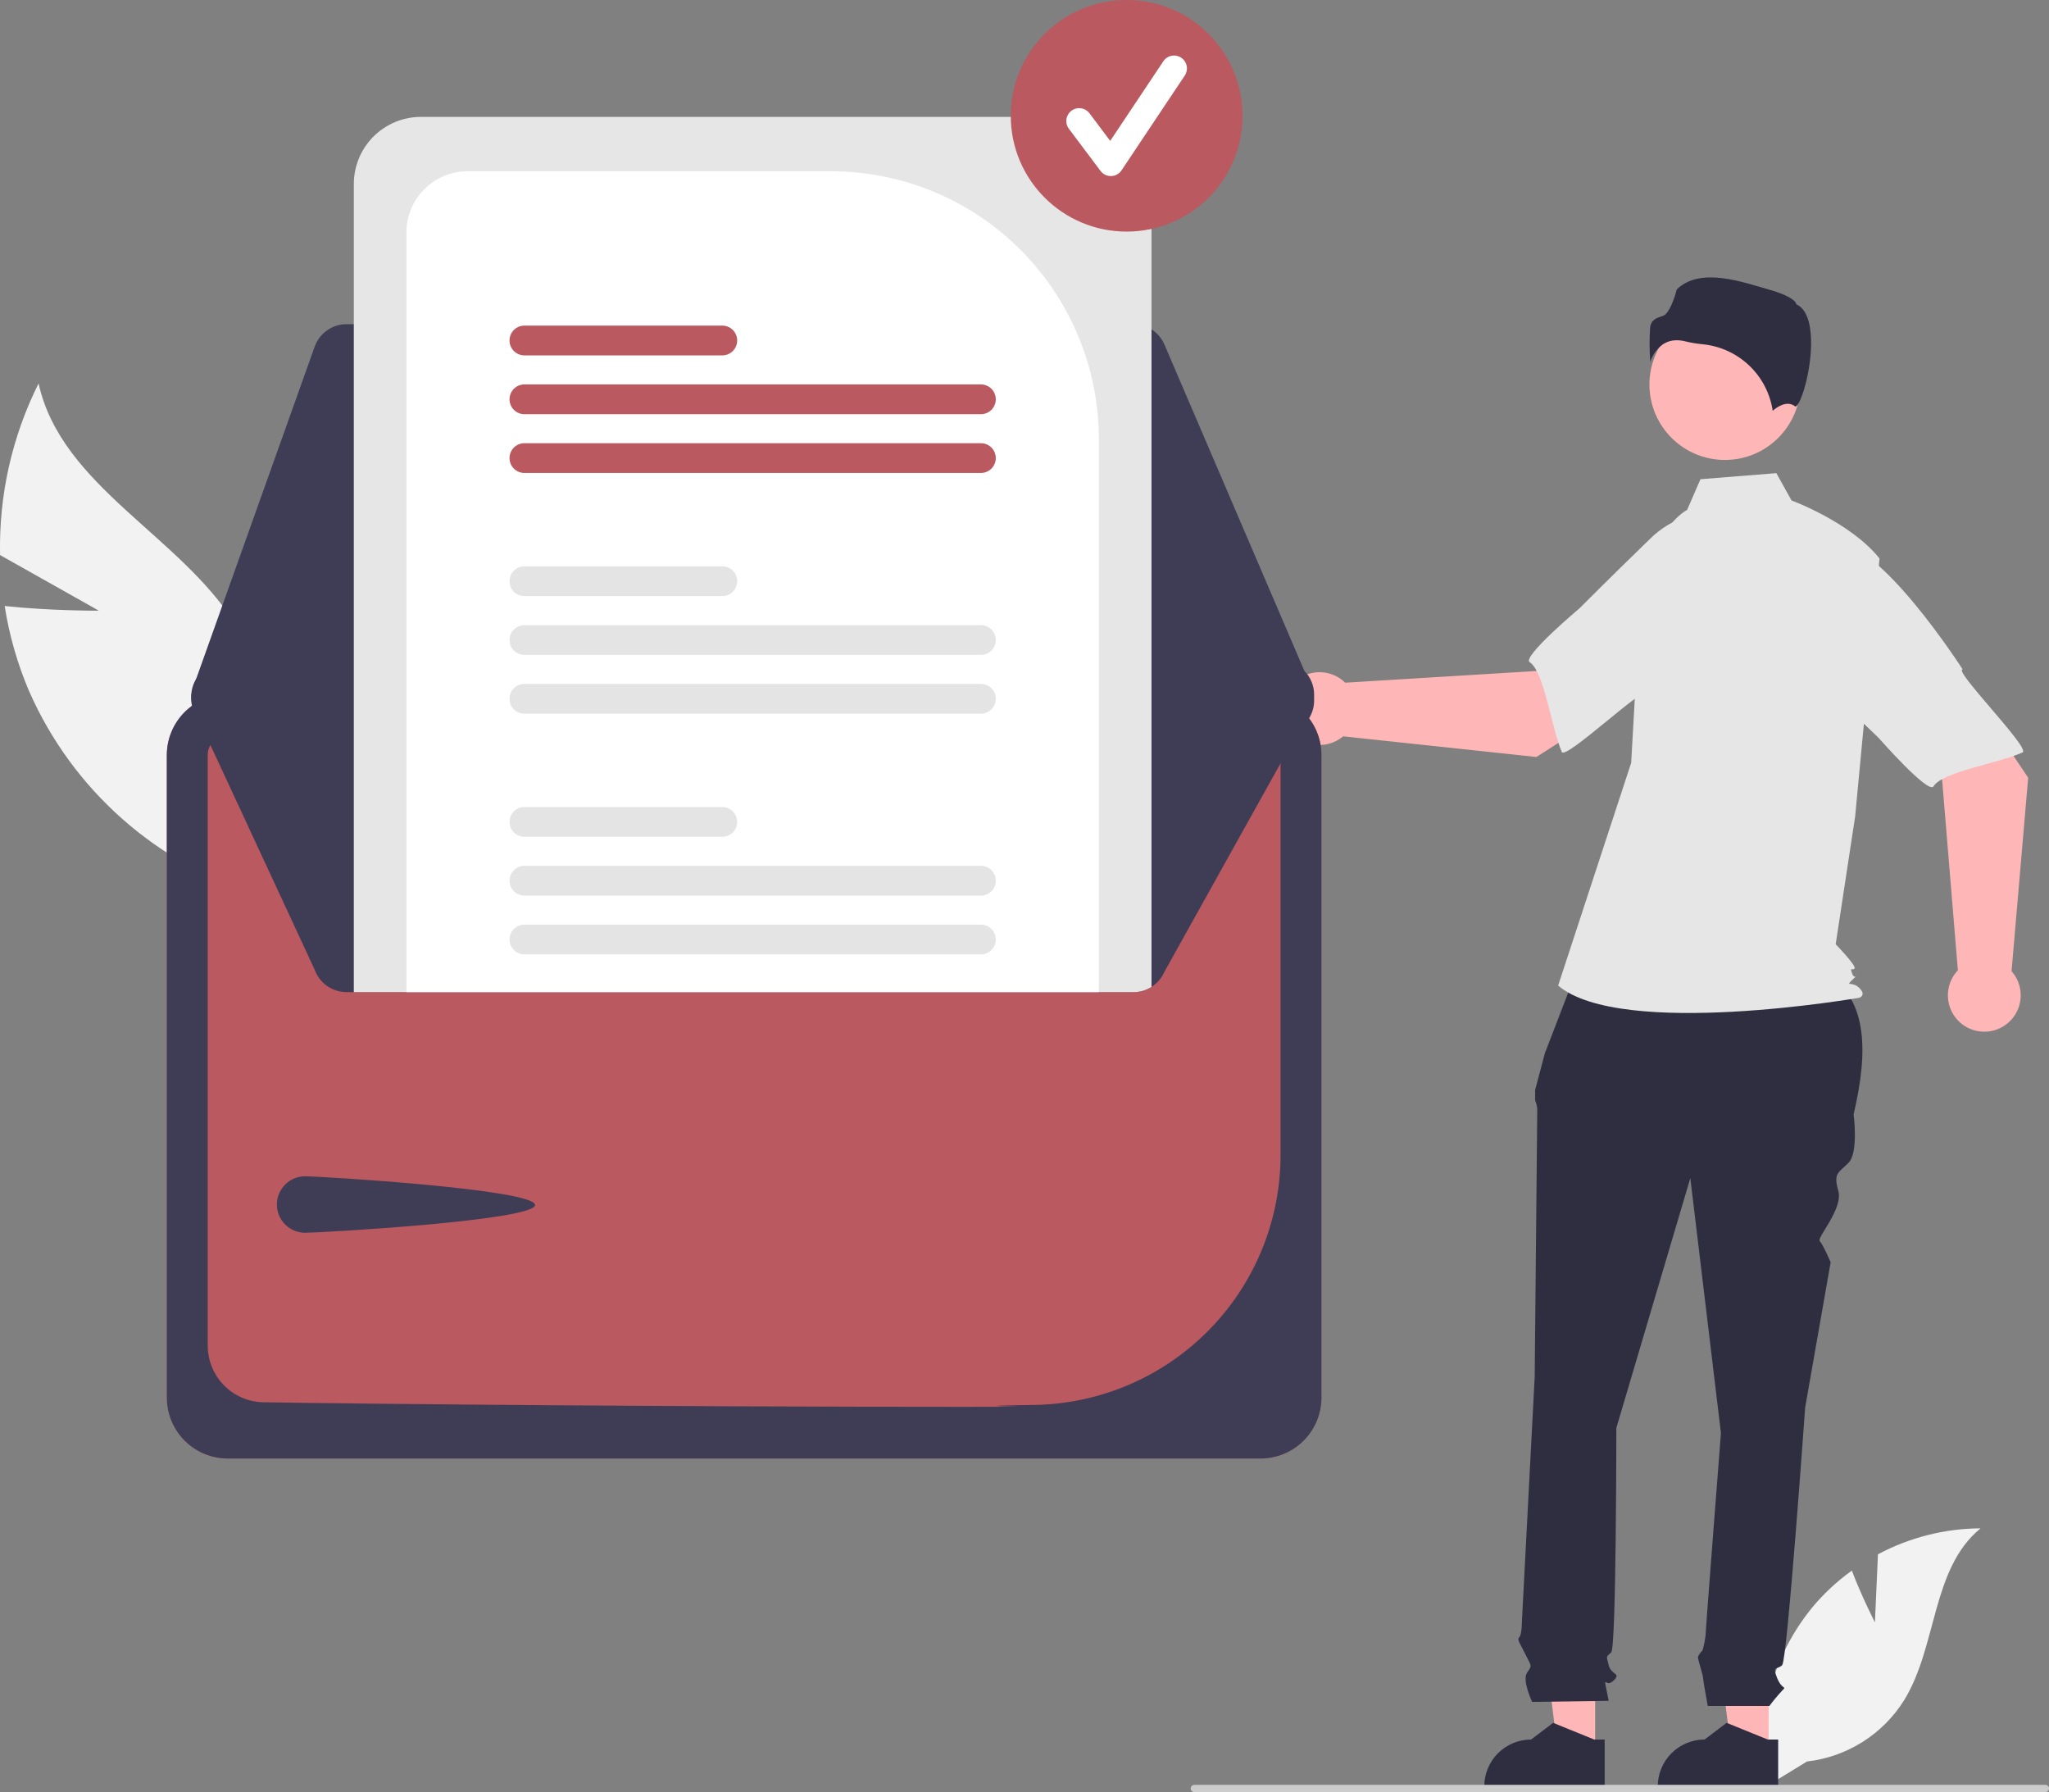 <svg width="446" height="390" viewBox="0 0 446 390" fill="none" xmlns="http://www.w3.org/2000/svg">
<rect x="0" y="0" width="446" height="390" fill="#808080" stroke="none"/>
<path d="M21.521 132.9L0.016 120.798C-0.275 107.85 2.603 95.027 8.399 83.443C13.357 105.927 39.45 116.624 51.488 136.255C55.196 142.407 57.471 149.313 58.144 156.463C58.817 163.612 57.872 170.821 55.377 177.556L56.792 194.989C45.677 191.663 35.416 185.969 26.716 178.299C18.017 170.629 11.084 161.166 6.397 150.562C3.827 144.587 2.019 138.312 1.018 131.886C11.045 132.952 21.521 132.9 21.521 132.9Z" fill="#F2F2F2"/>
<path d="M408.109 353.068L408.768 338.253C415.642 334.582 423.31 332.643 431.104 332.604C420.377 341.367 421.717 358.259 414.444 370.044C412.148 373.702 409.057 376.797 405.4 379.099C401.744 381.401 397.616 382.852 393.322 383.343L384.344 388.835C383.113 381.973 383.384 374.927 385.141 368.18C386.897 361.434 390.096 355.148 394.518 349.756C397.028 346.756 399.907 344.083 403.086 341.802C405.236 347.466 408.109 353.068 408.109 353.068Z" fill="#F2F2F2"/>
<path d="M384.978 381.211L376.849 381.21L372.982 349.883L384.979 349.884L384.978 381.211Z" fill="#FFB6B6"/>
<path d="M387.051 389.084L360.84 389.083V388.752C360.84 386.048 361.915 383.456 363.828 381.544C365.742 379.633 368.336 378.559 371.042 378.559L375.83 374.929L384.763 378.559L387.051 378.559L387.051 389.084Z" fill="#2F2E41"/>
<path d="M347.212 381.211L339.084 381.21L335.217 349.883L347.214 349.884L347.212 381.211Z" fill="#FFB6B6"/>
<path d="M349.286 389.084L323.075 389.083V388.752C323.075 386.048 324.15 383.456 326.063 381.544C327.977 379.633 330.571 378.559 333.277 378.559L338.065 374.929L346.998 378.559L349.286 378.559L349.286 389.084Z" fill="#2F2E41"/>
<path d="M343.694 209.944L396.568 211.265C406.609 216.714 406.762 228.509 403.472 242.513C403.472 242.513 404.582 250.836 402.361 253.056C400.139 255.275 399.029 255.275 400.139 259.159C401.25 263.044 395.382 269.388 396.094 270.1C396.807 270.812 398.473 274.696 398.473 274.696L392.92 306.325C392.92 306.325 389.032 361.259 387.921 362.369C386.811 363.478 385.7 362.369 386.811 365.143C387.921 367.917 389.032 366.808 387.921 367.917C386.937 368.977 386.01 370.089 385.144 371.247H371.717C371.717 371.247 370.705 365.698 370.705 365.143C370.705 364.588 369.594 361.259 369.594 360.704C369.594 360.149 370.576 359.168 370.576 359.168C370.915 358.04 371.144 356.882 371.26 355.71C371.26 354.6 374.592 311.874 374.592 311.874L367.928 256.385L351.822 310.764C351.822 310.764 351.822 358.484 350.712 359.594C349.601 360.704 349.601 360.149 350.156 362.369C350.712 364.588 352.933 364.033 351.267 365.698C349.601 367.362 349.046 364.588 349.601 367.363L350.156 370.137L333.495 370.375C333.495 370.375 331.274 365.698 332.384 364.033C333.495 362.369 333.428 362.823 332.073 360.099C330.718 357.375 330.163 356.82 330.718 356.265C331.274 355.71 331.274 352.758 331.274 352.758L334.051 299.666C334.051 299.666 334.606 243.622 334.606 241.958C334.648 241.101 334.49 240.247 334.145 239.461V237.202L336.272 229.195L343.694 209.944Z" fill="#2F2E41"/>
<path d="M375.456 100.097C384.529 100.097 391.884 92.749 391.884 83.683C391.884 74.618 384.529 67.269 375.456 67.269C366.383 67.269 359.028 74.618 359.028 83.683C359.028 92.749 366.383 100.097 375.456 100.097Z" fill="#FFB6B6"/>
<path d="M367.242 110.946C363.703 113.048 361.585 116.911 360.37 120.841C358.12 128.118 356.766 135.642 356.337 143.246L355.053 166.012L339.155 214.486C352.934 226.135 404.724 217.133 404.724 217.133C404.724 217.133 406.314 216.604 404.724 215.016C403.135 213.427 401.587 214.834 403.177 213.246C404.767 211.658 403.671 213.427 403.141 211.839C402.611 210.25 403.141 211.309 403.671 210.78C404.201 210.25 399.568 205.485 399.568 205.485L403.808 177.66L409.107 121.535C402.748 113.593 389.958 108.911 389.958 108.911L386.654 102.968L370.131 104.289L367.242 110.946Z" fill="#E6E6E6"/>
<path d="M364.989 74.05C365.624 74.055 366.257 74.138 366.872 74.297C368.086 74.589 369.318 74.795 370.56 74.915C374.363 75.273 377.936 76.893 380.71 79.518C383.483 82.143 385.296 85.62 385.859 89.395C386.813 88.564 388.985 87.034 390.766 88.456C390.793 88.478 390.809 88.49 390.871 88.46C392.054 87.9 394.153 81.001 394.216 74.928C394.25 71.704 393.742 67.588 391.132 66.284L390.995 66.215L390.959 66.066C390.785 65.341 388.837 64.103 385.451 63.139C379.299 61.389 370.129 57.978 364.964 62.997C364.574 64.69 363.302 68.311 362.018 68.721C360.596 69.175 359.367 69.568 359.174 71.311C359.012 73.791 359.024 76.28 359.209 78.759C359.691 77.242 360.637 75.914 361.914 74.963C362.821 74.352 363.894 74.034 364.989 74.05Z" fill="#2F2E41"/>
<path d="M334.411 164.744L361.247 147.573L347.73 129.621L334.384 146.024L292.8 148.573C291.706 147.492 290.322 146.753 288.815 146.446C287.308 146.138 285.744 146.275 284.314 146.841C282.884 147.406 281.649 148.374 280.76 149.628C279.872 150.883 279.367 152.368 279.309 153.903C279.251 155.439 279.641 156.958 280.432 158.276C281.223 159.594 282.38 160.653 283.763 161.325C285.146 161.997 286.695 162.252 288.221 162.06C289.747 161.867 291.184 161.236 292.356 160.241L334.411 164.744Z" fill="#FFB6B6"/>
<path d="M386.153 123.605C387.711 133.023 358.299 151.007 358.299 151.007C358.298 148.796 340.743 165.484 339.951 163.651C337.699 158.44 336.116 146.099 332.969 144.124C331.169 142.994 343.807 132.383 343.807 132.383C343.807 132.383 350.423 125.724 359.104 117.325C361.515 114.905 364.499 113.133 367.778 112.175C371.058 111.217 374.527 111.104 377.863 111.846C377.863 111.846 384.596 114.188 386.153 123.605Z" fill="#E6E6E6"/>
<path d="M441.466 169.252L423.715 142.809L406.038 156.69L422.734 169.675L426.165 211.16C425.107 212.275 424.397 213.674 424.121 215.186C423.845 216.698 424.015 218.257 424.611 219.673C425.207 221.09 426.202 222.303 427.476 223.164C428.75 224.025 430.247 224.497 431.784 224.523C433.322 224.549 434.834 224.127 436.136 223.309C437.438 222.491 438.474 221.313 439.117 219.917C439.76 218.521 439.982 216.968 439.757 215.448C439.533 213.928 438.87 212.506 437.85 211.356L441.466 169.252Z" fill="#FFB6B6"/>
<path d="M399.205 118.437C408.595 116.682 427.213 145.681 427.213 145.681C425.001 145.728 442.071 162.911 440.254 163.741C435.088 166.101 422.772 167.944 420.863 171.129C419.77 172.951 408.884 160.551 408.884 160.551C408.884 160.551 402.081 154.084 393.493 145.589C391.02 143.233 389.184 140.29 388.156 137.034C387.128 133.778 386.942 130.315 387.613 126.968C387.613 126.968 389.814 120.192 399.205 118.437Z" fill="#E6E6E6"/>
<path d="M446 389.214C446 389.317 445.98 389.42 445.941 389.515C445.901 389.611 445.844 389.698 445.77 389.771C445.697 389.844 445.61 389.901 445.515 389.941C445.419 389.98 445.317 390 445.214 390H259.965C259.756 390 259.556 389.917 259.409 389.77C259.261 389.622 259.178 389.423 259.178 389.214C259.178 389.006 259.261 388.806 259.409 388.659C259.556 388.511 259.756 388.428 259.965 388.428H445.214C445.317 388.428 445.419 388.448 445.515 388.488C445.61 388.527 445.697 388.585 445.77 388.658C445.844 388.731 445.901 388.818 445.941 388.913C445.98 389.009 446 389.111 446 389.214Z" fill="#CCCCCC"/>
<path d="M274.388 151.082H49.563C46.051 151.086 42.683 152.482 40.2 154.964C37.716 157.445 36.319 160.81 36.315 164.319V304.173C36.319 307.682 37.716 311.047 40.2 313.529C42.684 316.01 46.051 317.406 49.563 317.41H274.388C277.901 317.406 281.268 316.01 283.752 313.529C286.236 311.047 287.633 307.682 287.637 304.173V164.319C287.633 160.81 286.236 157.445 283.752 154.964C281.268 152.482 277.901 151.086 274.388 151.082Z" fill="#BA595F"/>
<path d="M274.388 151.082H49.563C46.051 151.086 42.683 152.482 40.2 154.964C37.716 157.445 36.319 160.81 36.315 164.319V304.173C36.319 307.682 37.716 311.047 40.2 313.529C42.684 316.01 46.051 317.406 49.563 317.41H274.388C277.901 317.406 281.268 316.01 283.752 313.529C286.236 311.047 287.633 307.682 287.637 304.173V164.319C287.633 160.81 286.236 157.445 283.752 154.964C281.268 152.482 277.901 151.086 274.388 151.082ZM278.736 251.541C278.682 265.779 273.046 279.429 263.035 289.562C253.025 299.695 239.438 305.505 225.189 305.745C202.377 306.041 237.811 306.157 210.298 306.157C147.383 306.157 81.781 305.556 57.304 305.167C54.083 305.1 51.016 303.779 48.758 301.484C46.499 299.189 45.228 296.103 45.216 292.885V164.33C45.217 163.177 45.675 162.072 46.49 161.256C47.304 160.44 48.409 159.98 49.563 159.976H274.379C275.532 159.977 276.638 160.435 277.455 161.248C278.271 162.062 278.732 163.166 278.736 164.318V251.541Z" fill="#3F3D56"/>
<path d="M246.713 70.55H75.42C73.904 70.552 72.426 71.022 71.188 71.894C69.949 72.767 69.01 74 68.499 75.426L42.044 149.583C41.65 150.69 41.526 151.875 41.685 153.039C41.844 154.204 42.281 155.313 42.958 156.273C43.635 157.234 44.533 158.019 45.576 158.561C46.62 159.103 47.779 159.386 48.955 159.388L278.686 159.795H278.697C279.912 159.795 281.109 159.494 282.18 158.918C283.25 158.342 284.161 157.51 284.83 156.496C285.499 155.482 285.906 154.317 286.014 153.107C286.122 151.897 285.928 150.68 285.449 149.563L253.466 74.999C252.9 73.678 251.959 72.552 250.758 71.761C249.557 70.97 248.151 70.549 246.713 70.55Z" fill="#3F3D56"/>
<path d="M286.044 151.174C286.043 152.168 285.841 153.152 285.449 154.066L253.467 211.463C252.898 212.781 251.955 213.905 250.755 214.694C249.555 215.484 248.15 215.905 246.713 215.907H75.422C73.906 215.906 72.428 215.437 71.188 214.565C69.948 213.693 69.008 212.46 68.496 211.034L42.046 154.046C41.722 153.138 41.58 152.175 41.628 151.213C41.677 150.25 41.915 149.306 42.328 148.435C42.742 147.564 43.324 146.784 44.039 146.137C44.755 145.491 45.592 144.992 46.501 144.669C47.287 144.385 48.117 144.24 48.953 144.24L278.688 143.831H278.695C280.644 143.831 282.513 144.605 283.891 145.982C285.269 147.359 286.044 149.226 286.044 151.174Z" fill="#3F3D56"/>
<path d="M66.418 255.989C69.815 255.989 116.459 258.837 116.459 262.23C116.459 265.624 69.815 268.278 66.418 268.278C64.787 268.278 63.223 267.631 62.069 266.479C60.916 265.326 60.268 263.763 60.268 262.133C60.268 260.504 60.916 258.941 62.069 257.788C63.223 256.636 64.787 255.989 66.418 255.989Z" fill="#3F3D56"/>
<path d="M236.046 25.437H91.615C87.744 25.441 84.034 26.98 81.296 29.714C78.559 32.449 77.02 36.157 77.015 40.024V215.907L246.713 215.907C248.106 215.912 249.471 215.515 250.645 214.765V40.024C250.641 36.157 249.101 32.449 246.364 29.714C243.627 26.98 239.916 25.441 236.046 25.437Z" fill="#E6E6E6"/>
<path d="M180.918 37.264H101.767C98.242 37.267 94.863 38.667 92.37 41.157C89.877 43.646 88.474 47.022 88.469 50.543V215.907H239.185V95.48C239.167 80.046 233.023 65.248 222.099 54.334C211.176 43.421 196.366 37.282 180.918 37.264Z" fill="white"/>
<path d="M213.508 201.221H114.146C113.287 201.221 112.463 201.562 111.856 202.169C111.248 202.776 110.907 203.599 110.907 204.457C110.907 205.315 111.248 206.138 111.856 206.745C112.463 207.352 113.287 207.693 114.146 207.693H213.508C214.367 207.693 215.191 207.352 215.798 206.745C216.406 206.138 216.747 205.315 216.747 204.457C216.747 203.599 216.406 202.776 215.798 202.169C215.191 201.562 214.367 201.221 213.508 201.221Z" fill="#E4E4E4"/>
<path d="M213.508 188.424H114.146C113.286 188.424 112.461 188.765 111.853 189.372C111.246 189.98 110.904 190.804 110.904 191.663C110.904 192.522 111.246 193.346 111.853 193.953C112.461 194.561 113.286 194.902 114.146 194.902H213.508C214.368 194.902 215.193 194.561 215.801 193.953C216.409 193.346 216.75 192.522 216.75 191.663C216.75 190.804 216.409 189.98 215.801 189.372C215.193 188.765 214.368 188.424 213.508 188.424Z" fill="#E4E4E4"/>
<path d="M157.218 175.633H114.146C113.287 175.633 112.463 175.974 111.856 176.581C111.248 177.187 110.907 178.01 110.907 178.869C110.907 179.727 111.248 180.55 111.856 181.156C112.463 181.763 113.287 182.104 114.146 182.104H157.218C158.077 182.104 158.9 181.763 159.508 181.156C160.115 180.55 160.456 179.727 160.456 178.869C160.456 178.01 160.115 177.187 159.508 176.581C158.9 175.974 158.077 175.633 157.218 175.633Z" fill="#E4E4E4"/>
<path d="M213.508 148.836H114.146C113.286 148.836 112.461 149.177 111.853 149.785C111.246 150.392 110.904 151.216 110.904 152.075C110.904 152.934 111.246 153.758 111.853 154.365C112.461 154.973 113.286 155.314 114.146 155.314H213.508C214.368 155.314 215.193 154.973 215.801 154.365C216.409 153.758 216.75 152.934 216.75 152.075C216.75 151.216 216.409 150.392 215.801 149.785C215.193 149.177 214.368 148.836 213.508 148.836Z" fill="#E4E4E4"/>
<path d="M213.508 136.045H114.146C113.287 136.045 112.463 136.386 111.856 136.993C111.248 137.6 110.907 138.423 110.907 139.281C110.907 140.139 111.248 140.962 111.856 141.569C112.463 142.176 113.287 142.516 114.146 142.516H213.508C214.367 142.516 215.191 142.176 215.798 141.569C216.406 140.962 216.747 140.139 216.747 139.281C216.747 138.423 216.406 137.6 215.798 136.993C215.191 136.386 214.367 136.045 213.508 136.045Z" fill="#E4E4E4"/>
<path d="M157.218 123.247H114.146C113.286 123.247 112.461 123.589 111.853 124.196C111.246 124.804 110.904 125.627 110.904 126.486C110.904 127.346 111.246 128.169 111.853 128.777C112.461 129.384 113.286 129.725 114.146 129.725H157.218C158.078 129.725 158.902 129.384 159.51 128.777C160.118 128.169 160.46 127.346 160.46 126.486C160.46 125.627 160.118 124.804 159.51 124.196C158.902 123.589 158.078 123.247 157.218 123.247Z" fill="#E4E4E4"/>
<path d="M213.508 96.451H114.146C113.286 96.451 112.461 96.792 111.853 97.399C111.246 98.007 110.904 98.831 110.904 99.69C110.904 100.549 111.246 101.373 111.853 101.98C112.461 102.587 113.286 102.929 114.146 102.929H213.508C214.368 102.929 215.193 102.587 215.801 101.98C216.409 101.373 216.75 100.549 216.75 99.69C216.75 98.831 216.409 98.007 215.801 97.399C215.193 96.792 214.368 96.451 213.508 96.451Z" fill="#BA595F"/>
<path d="M213.508 83.66H114.146C113.286 83.66 112.461 84.001 111.853 84.608C111.246 85.216 110.904 86.04 110.904 86.899C110.904 87.758 111.246 88.582 111.853 89.189C112.461 89.796 113.286 90.138 114.146 90.138H213.508C214.368 90.138 215.193 89.796 215.801 89.189C216.409 88.582 216.75 87.758 216.75 86.899C216.75 86.04 216.409 85.216 215.801 84.608C215.193 84.001 214.368 83.66 213.508 83.66Z" fill="#BA595F"/>
<path d="M157.218 70.862H114.146C113.286 70.862 112.461 71.203 111.853 71.811C111.246 72.418 110.904 73.242 110.904 74.101C110.904 74.96 111.246 75.784 111.853 76.391C112.461 76.999 113.286 77.34 114.146 77.34H157.218C158.078 77.34 158.902 76.999 159.51 76.391C160.118 75.784 160.46 74.96 160.46 74.101C160.46 73.242 160.118 72.418 159.51 71.811C158.902 71.203 158.078 70.862 157.218 70.862Z" fill="#BA595F"/>
<path d="M245.231 50.401C259.161 50.401 270.453 39.119 270.453 25.201C270.453 11.283 259.161 0 245.231 0C231.301 0 220.008 11.283 220.008 25.201C220.008 39.119 231.301 50.401 245.231 50.401Z" fill="#BA595F"/>
<path d="M241.79 38.316C241.354 38.316 240.924 38.215 240.535 38.02C240.145 37.826 239.807 37.543 239.545 37.195L232.664 28.028C232.442 27.734 232.28 27.398 232.188 27.041C232.095 26.684 232.074 26.312 232.126 25.947C232.178 25.582 232.301 25.231 232.489 24.913C232.677 24.596 232.926 24.319 233.221 24.097C233.516 23.876 233.852 23.715 234.21 23.624C234.567 23.533 234.94 23.513 235.305 23.566C235.67 23.618 236.021 23.742 236.339 23.931C236.656 24.119 236.933 24.369 237.153 24.664L241.655 30.661L253.218 13.333C253.63 12.714 254.272 12.285 255.002 12.139C255.731 11.993 256.489 12.143 257.108 12.555C257.728 12.968 258.157 13.609 258.303 14.338C258.449 15.067 258.299 15.824 257.887 16.443L244.124 37.068C243.875 37.441 243.541 37.749 243.148 37.966C242.755 38.183 242.316 38.303 241.868 38.316C241.842 38.316 241.816 38.316 241.79 38.316Z" fill="white"/>
</svg>
